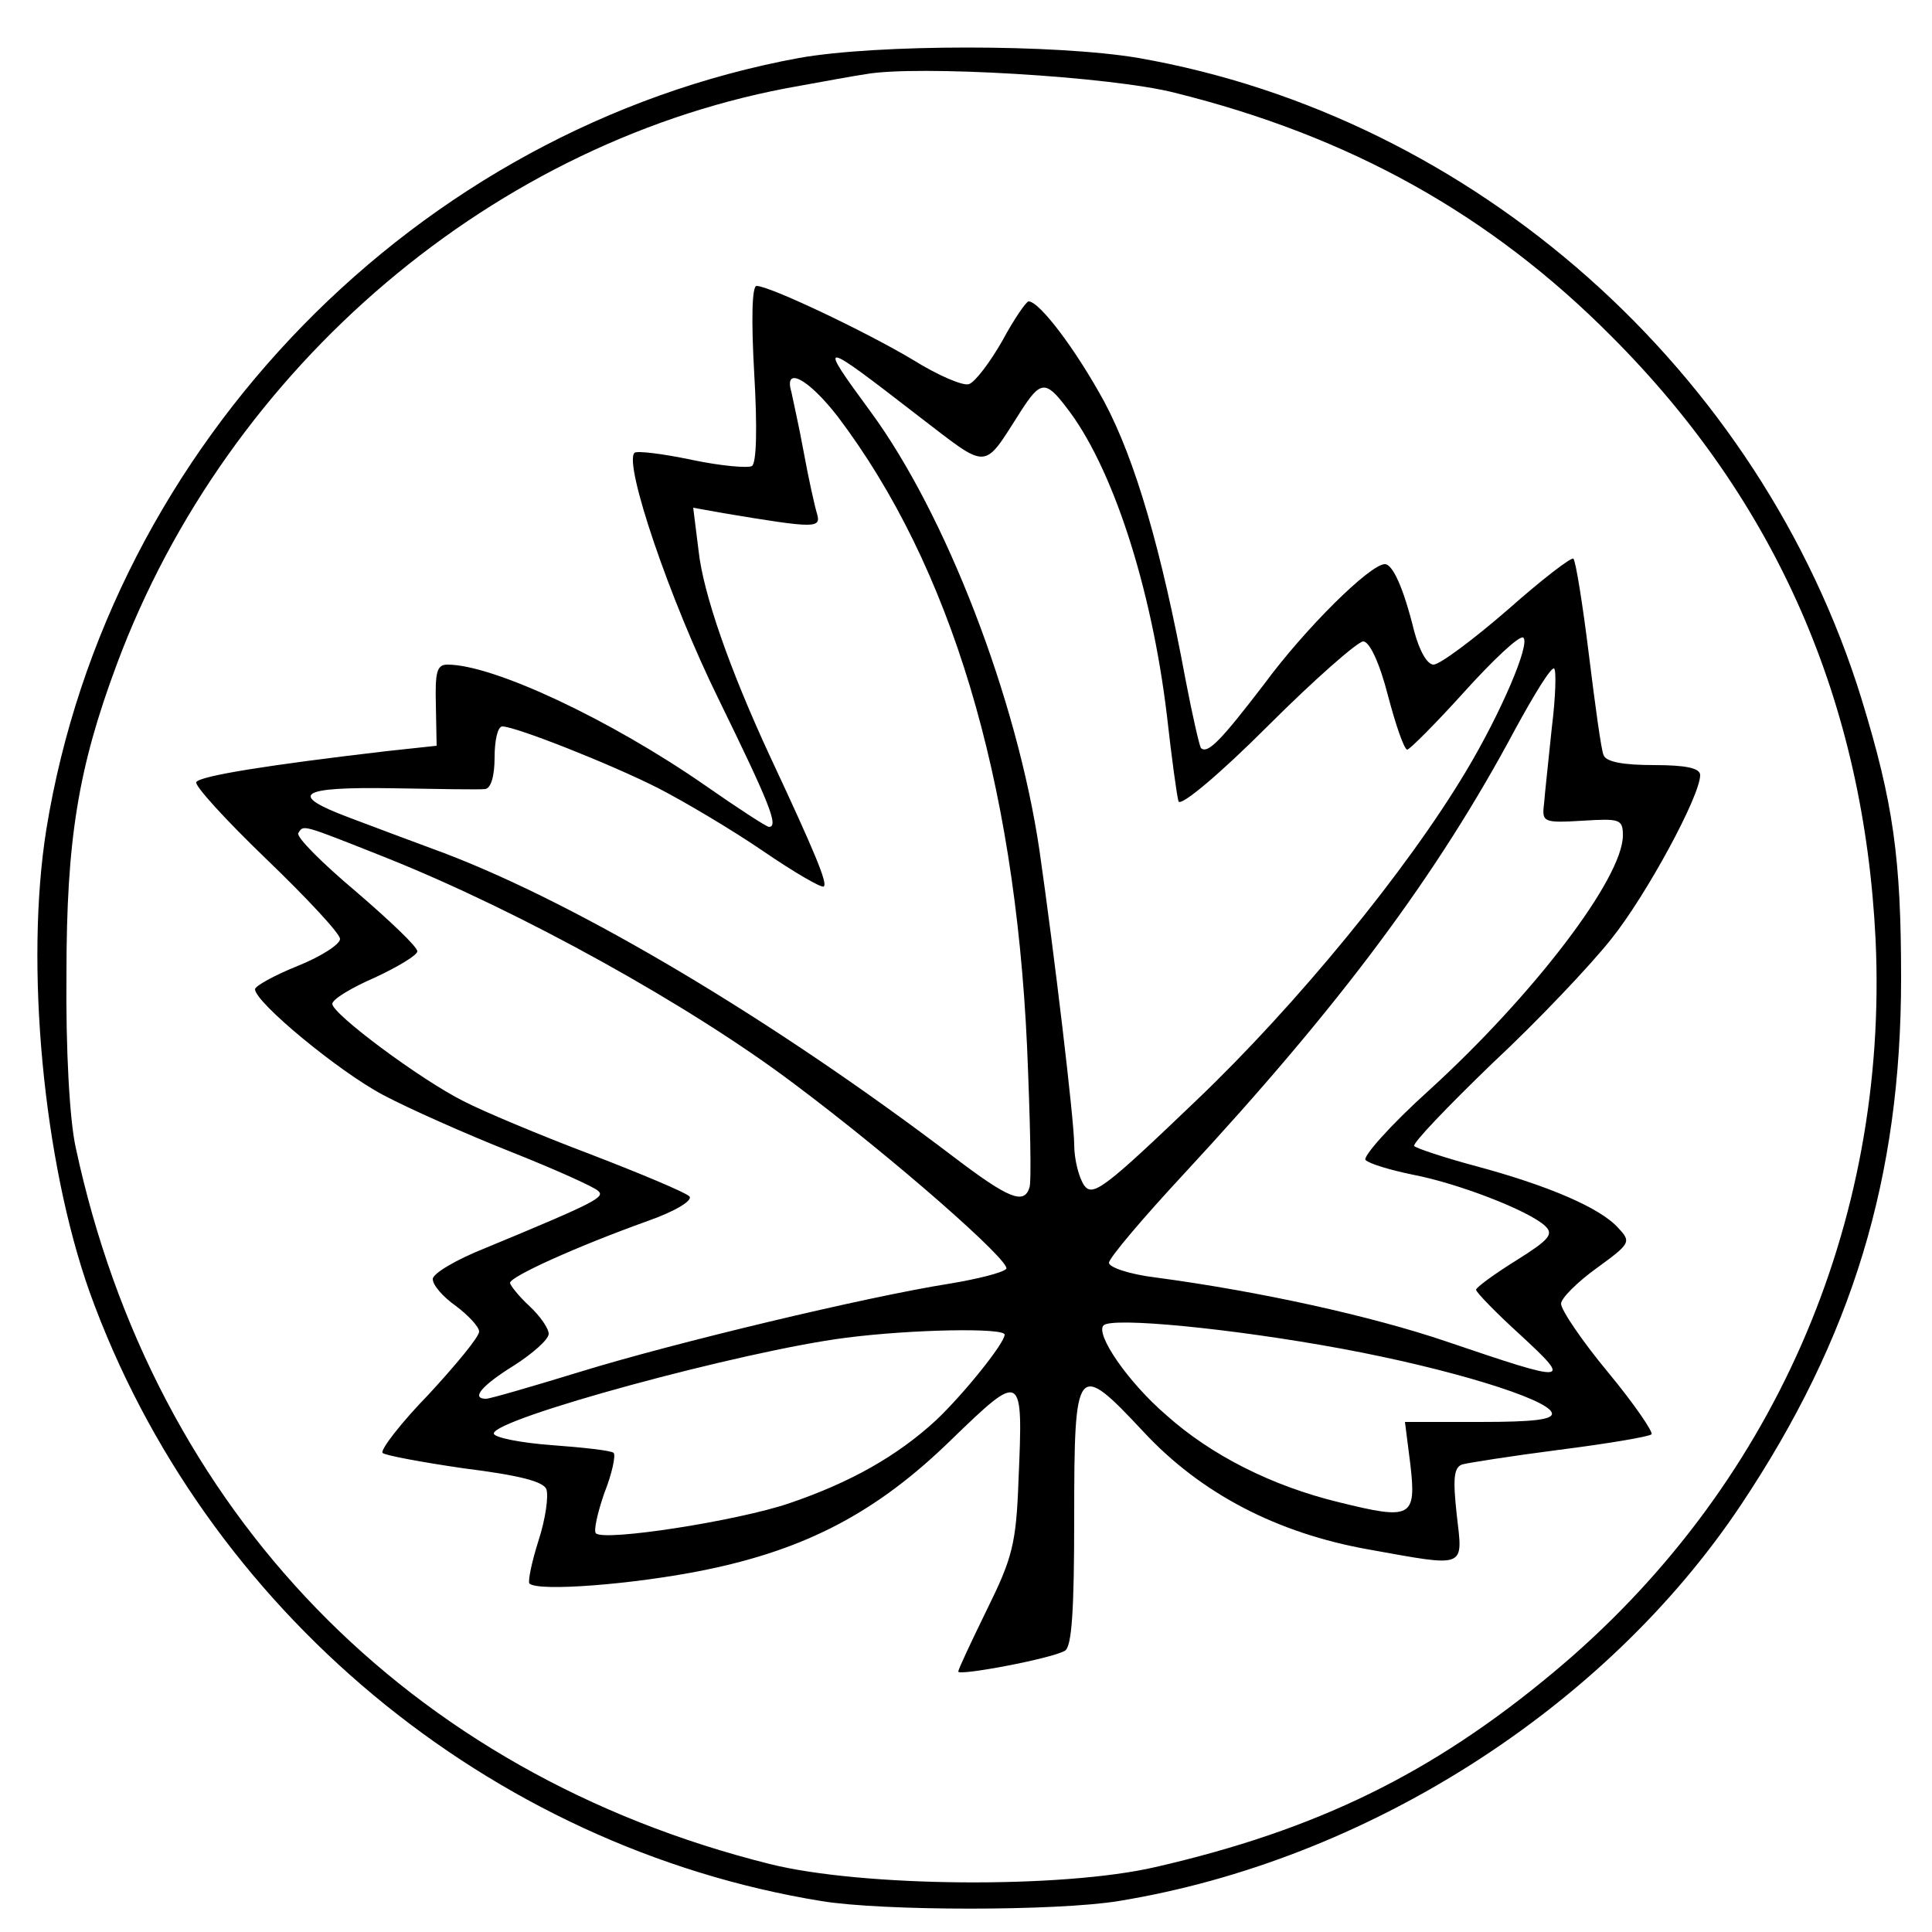 <?xml version="1.0" standalone="no"?>
<!DOCTYPE svg PUBLIC "-//W3C//DTD SVG 20010904//EN"
 "http://www.w3.org/TR/2001/REC-SVG-20010904/DTD/svg10.dtd">
<svg version="1.0" xmlns="http://www.w3.org/2000/svg"
 width="250pt" height="250pt" viewBox="0 0 250 250"
 preserveAspectRatio="xMidYMid meet">
<g transform="translate(0,250) scale(0.1,-0.1)"
fill="#000000" stroke="none">
<path d="M1034 2425 c-494 -91 -893 -499 -974 -998 -28 -175 -4 -430 56 -599
148 -411 517 -718 947 -788 80 -13 304 -13 384 0 320 52 630 249 806 513 144
216 207 423 207 681 0 156 -10 227 -51 361 -131 425 -501 754 -936 830 -106
18 -338 18 -439 0z m486 -45 c226 -56 408 -157 565 -315 214 -214 327 -474
342 -781 17 -369 -134 -713 -418 -949 -156 -130 -305 -203 -514 -251 -121 -28
-379 -26 -499 4 -468 117 -797 456 -898 927 -8 36 -13 127 -12 225 0 173 15
266 65 400 144 387 491 681 884 749 33 6 71 13 85 15 66 12 318 -3 400 -24z"/>
<path d="M976 2016 c4 -69 3 -115 -3 -119 -5 -3 -40 0 -78 8 -38 8 -71 12 -74
9 -14 -14 45 -189 109 -319 66 -135 78 -165 65 -165 -3 0 -40 24 -83 54 -121
84 -273 156 -333 156 -14 0 -16 -10 -15 -52 l1 -53 -65 -7 c-154 -18 -241 -32
-246 -40 -3 -4 38 -49 90 -99 53 -51 96 -97 96 -104 0 -7 -25 -23 -55 -35 -30
-12 -55 -26 -55 -30 0 -17 109 -107 166 -137 32 -17 106 -50 164 -73 58 -23
109 -46 114 -51 9 -8 -1 -14 -146 -74 -38 -15 -68 -33 -68 -40 0 -8 13 -23 30
-35 16 -12 30 -27 30 -33 0 -7 -30 -43 -65 -81 -36 -37 -63 -72 -60 -76 2 -3
50 -12 105 -20 72 -9 103 -17 107 -27 3 -9 -1 -38 -10 -66 -9 -28 -14 -53 -12
-56 11 -11 136 -1 225 17 134 27 226 76 322 170 91 88 92 87 86 -52 -3 -84 -8
-102 -41 -169 -20 -41 -37 -77 -37 -80 0 -6 122 17 138 27 9 5 12 53 12 172 0
200 3 204 89 112 75 -81 174 -132 292 -153 128 -23 122 -25 114 45 -5 46 -4
61 7 65 7 2 64 11 126 19 63 8 116 17 119 20 3 2 -22 39 -56 80 -34 41 -61 81
-61 89 0 7 21 28 46 46 44 32 45 34 28 52 -23 26 -91 55 -184 80 -41 11 -77
23 -80 26 -3 3 43 51 101 107 59 55 128 128 154 161 45 56 115 185 115 212 0
9 -18 13 -60 13 -39 0 -62 4 -65 13 -3 6 -11 65 -19 130 -8 65 -17 121 -20
124 -2 3 -41 -27 -85 -66 -45 -39 -88 -71 -96 -71 -8 0 -18 17 -25 43 -14 57
-28 87 -38 87 -19 0 -103 -83 -156 -155 -56 -73 -73 -91 -82 -83 -2 3 -11 42
-20 89 -31 167 -65 284 -105 359 -37 68 -84 130 -98 130 -3 0 -19 -23 -34 -51
-16 -28 -35 -53 -43 -56 -7 -3 -40 11 -72 31 -60 36 -186 96 -203 96 -6 0 -7
-44 -3 -114z m212 -54 c93 -71 83 -72 133 6 25 39 32 40 58 6 60 -76 111 -233
131 -400 6 -54 13 -105 15 -111 3 -7 54 36 115 97 61 61 117 110 124 110 8 0
21 -27 32 -70 10 -38 21 -70 25 -70 3 0 37 34 74 75 37 41 71 73 76 70 10 -7
-29 -98 -74 -173 -77 -129 -220 -303 -349 -426 -119 -114 -134 -125 -145 -110
-7 10 -13 34 -13 53 0 31 -26 249 -45 381 -29 196 -121 435 -219 568 -69 94
-66 93 62 -6z m-104 -1 c146 -193 229 -468 245 -815 4 -94 6 -177 3 -183 -7
-22 -27 -14 -98 40 -233 177 -483 326 -659 393 -38 14 -94 35 -123 46 -80 30
-66 40 56 38 59 -1 113 -2 120 -1 7 1 12 16 12 41 0 22 4 40 10 40 17 0 141
-49 202 -80 33 -17 94 -53 135 -81 41 -28 77 -49 79 -46 5 4 -11 43 -69 167
-53 114 -87 212 -93 267 l-7 56 39 -7 c120 -20 127 -20 121 0 -3 10 -11 46
-17 79 -6 33 -14 68 -16 78 -10 34 22 17 60 -32z m924 -403 c-4 -40 -9 -84
-10 -98 -3 -24 -1 -25 50 -22 48 3 52 2 52 -19 0 -55 -115 -206 -251 -330 -50
-45 -86 -86 -82 -90 5 -5 32 -13 61 -19 58 -11 149 -46 171 -66 12 -11 6 -18
-37 -45 -29 -18 -52 -35 -52 -38 0 -3 26 -30 58 -59 67 -62 63 -62 -96 -8 -97
33 -242 65 -377 83 -33 4 -60 13 -60 19 0 6 44 58 97 115 201 217 327 385 429
576 24 44 46 80 50 78 3 -2 2 -37 -3 -77z m-1508 -168 c175 -70 393 -191 527
-292 131 -98 283 -232 275 -240 -5 -5 -37 -13 -73 -19 -108 -17 -358 -77 -478
-114 -62 -19 -117 -35 -122 -35 -20 0 -6 17 36 43 25 16 45 34 45 41 0 7 -11
23 -25 36 -14 13 -25 27 -25 30 0 8 86 47 178 80 37 13 59 27 54 32 -5 5 -62
29 -127 54 -66 25 -140 56 -165 69 -56 28 -170 113 -170 126 0 6 25 21 55 34
30 14 55 29 55 34 0 6 -36 40 -79 77 -44 37 -78 71 -75 76 7 11 3 12 114 -32z
m1235 -635 c141 -26 267 -65 273 -83 3 -9 -23 -12 -93 -12 l-97 0 7 -55 c8
-69 1 -72 -92 -49 -87 21 -166 61 -224 113 -50 43 -92 105 -81 116 11 11 166
-4 307 -30z m-435 18 c0 -11 -53 -77 -89 -111 -50 -46 -110 -80 -189 -107 -67
-23 -241 -50 -251 -39 -3 3 2 26 11 52 10 25 15 49 12 52 -3 3 -39 7 -80 10
-41 3 -75 10 -75 15 -1 19 322 107 456 124 86 11 205 13 205 4z"/>
</g>
</svg>

